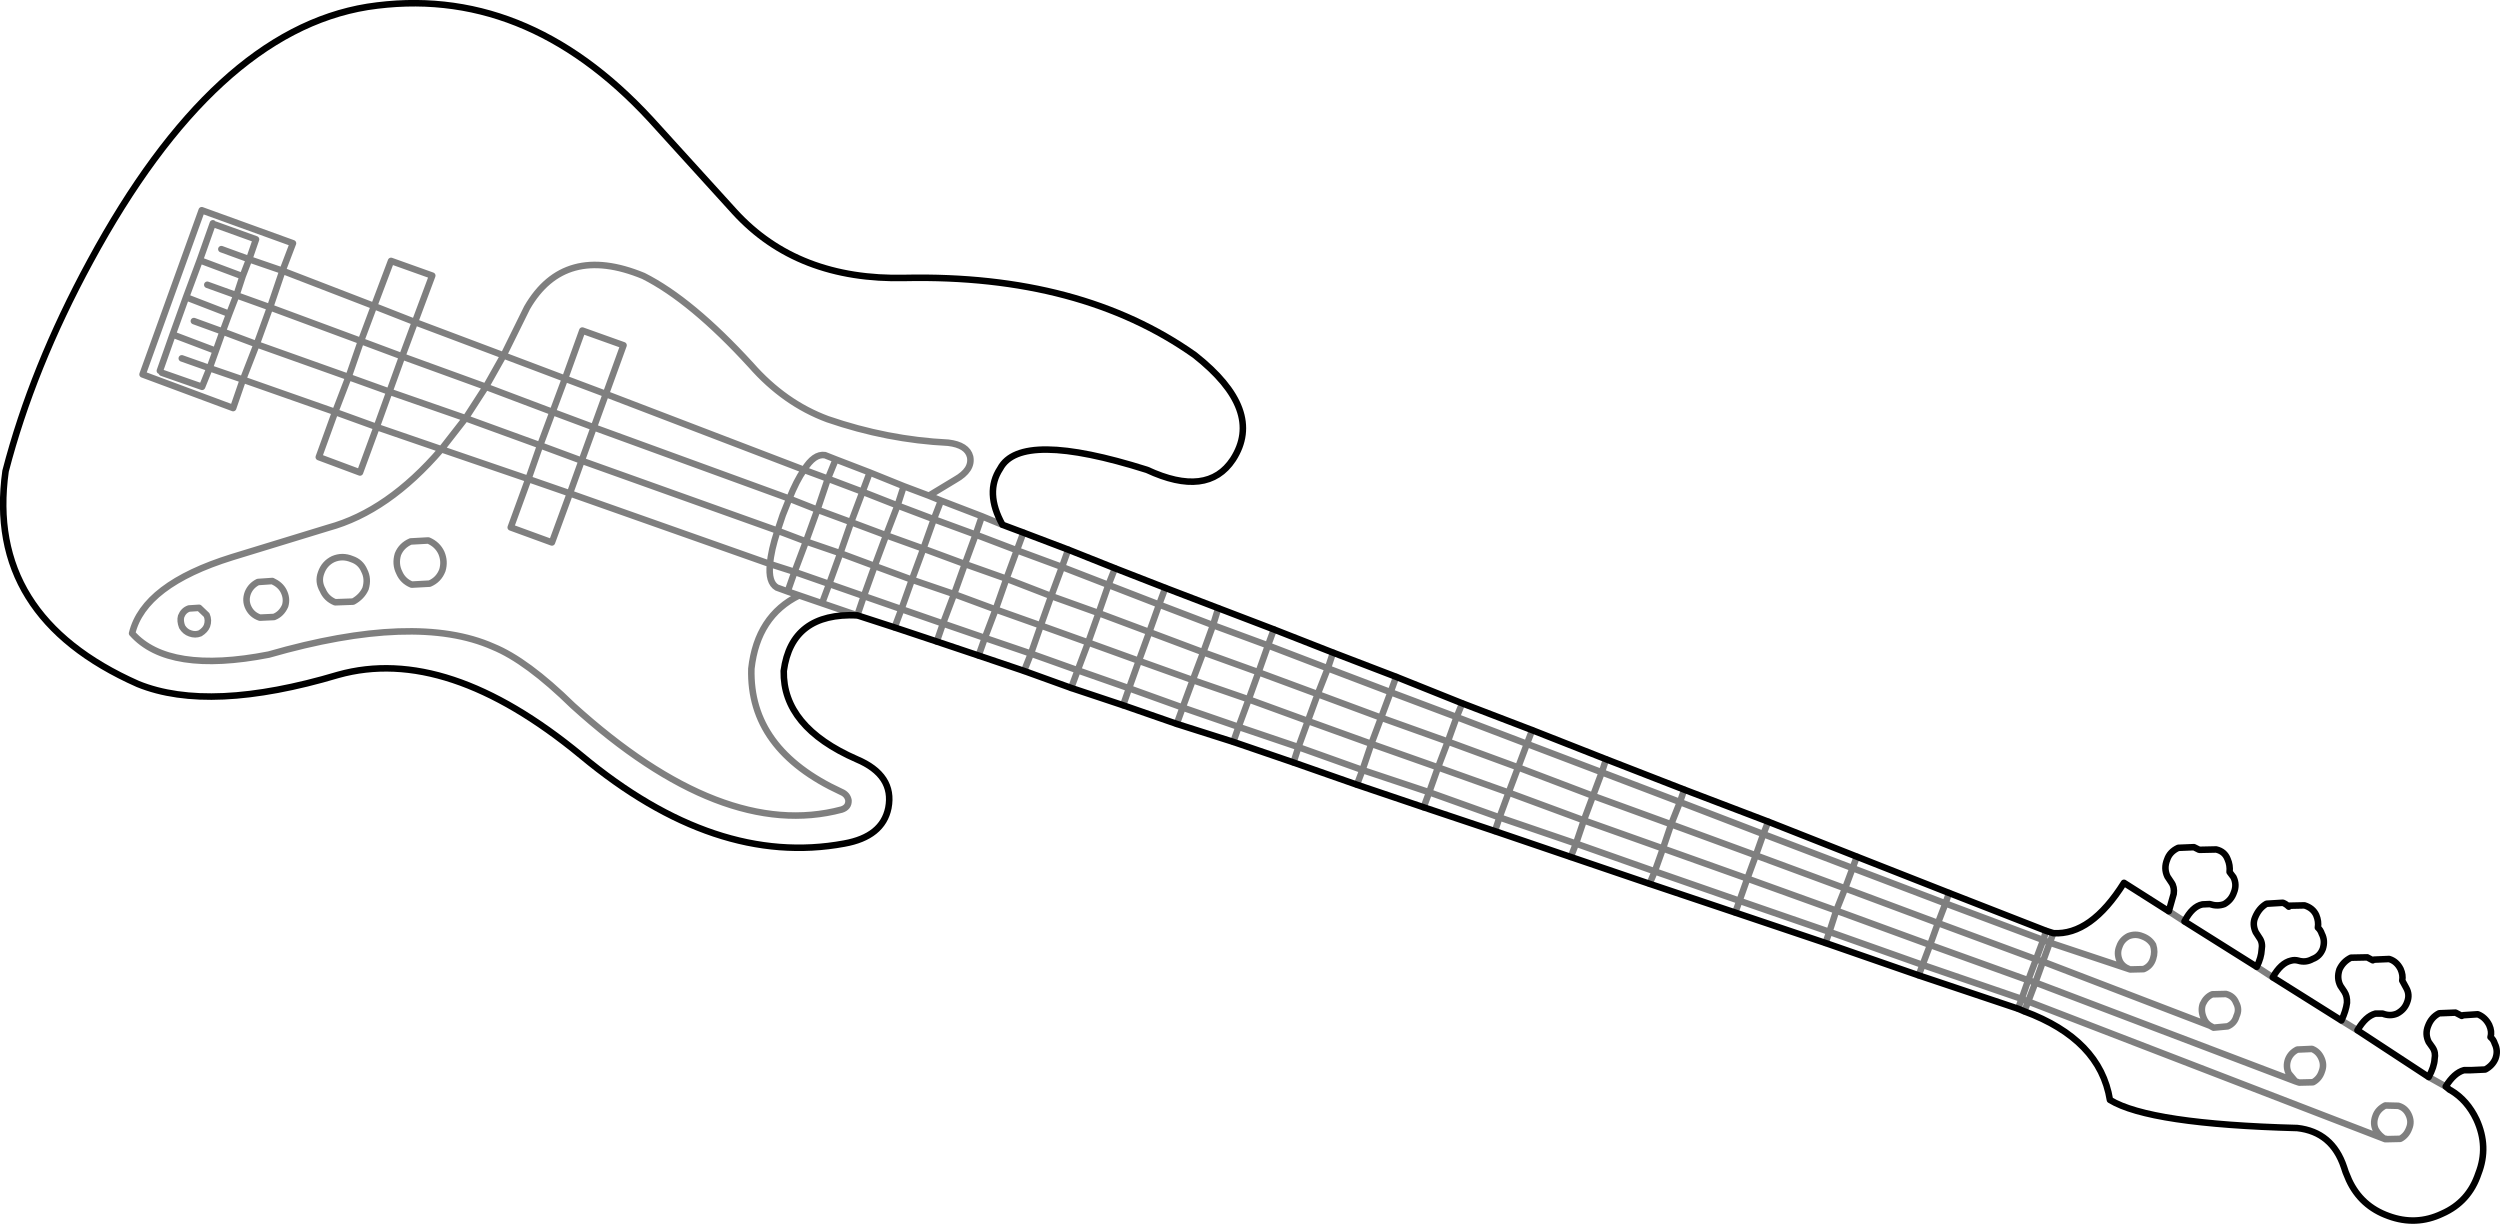 <?xml version="1.0" encoding="UTF-8" standalone="no"?>
<svg xmlns:xlink="http://www.w3.org/1999/xlink" height="187.15px" width="382.3px" xmlns="http://www.w3.org/2000/svg">
  <g transform="matrix(1.0, 0.0, 0.0, 1.0, -194.15, -293.25)">
    <path d="M325.25 387.35 L319.85 385.5 316.35 384.3 Q309.95 387.45 309.05 395.5 308.7 407.85 322.8 414.35 323.75 414.75 323.9 415.65 323.95 416.7 322.85 417.05 304.65 421.9 281.75 401.15 274.7 394.25 269.55 392.15 257.7 386.9 235.25 393.35 219.9 396.35 214.35 390.1 216.15 382.65 229.65 378.45 L244.35 373.95 Q253.5 371.45 261.65 361.95 L251.75 358.55 249.2 365.5 242.9 363.15 245.4 356.25 231.3 351.3 229.8 355.65 215.95 350.5 225.0 325.4 238.95 330.45 237.35 334.65 251.35 340.05 253.95 333.15 260.25 335.4 257.6 342.5 271.15 347.6 274.75 340.3 Q280.45 330.45 292.55 335.45 299.9 339.15 309.0 349.1 314.1 354.9 320.7 357.35 329.85 360.5 339.15 360.95 342.05 361.3 342.5 363.1 342.9 365.1 340.25 366.6 L336.2 369.05 338.05 369.8 344.3 372.2 347.45 373.5 M325.25 387.35 L326.25 384.4 320.95 382.55 319.85 385.5 M335.35 377.15 L341.7 379.5 343.35 375.0 336.95 372.65 335.35 377.15 329.65 375.1 327.9 379.8 333.6 381.9 335.35 377.15 M344.3 372.2 L343.35 375.0 349.65 377.4 350.65 374.7 M338.05 369.8 L336.95 372.65 331.4 370.55 329.65 375.1 324.3 373.1 322.65 377.85 327.9 379.8 326.25 384.4 332.0 386.4 333.6 381.9 340.05 384.1 341.7 379.5 348.05 381.75 349.65 377.4 356.55 379.95 357.5 377.3 M284.95 358.6 L314.85 369.5 Q315.95 366.75 317.1 365.1 L286.8 353.5 284.95 358.6 278.65 356.25 276.75 361.35 283.1 363.7 284.95 358.6 M319.15 371.2 L314.85 369.5 313.85 372.0 313.05 374.4 317.4 376.05 319.15 371.2 320.75 366.45 317.1 365.1 Q318.65 362.6 320.3 362.85 L321.95 363.5 327.15 365.5 332.35 367.6 336.2 369.05 M313.05 374.4 Q312.05 377.45 311.9 379.5 L315.65 380.7 317.4 376.05 322.65 377.85 320.95 382.55 315.65 380.7 314.6 383.7 316.35 384.3 M327.15 365.5 L326.05 368.45 331.4 370.55 332.35 367.6 M319.15 371.2 L324.3 373.1 326.05 368.45 320.75 366.45 321.95 363.5 M289.5 346.05 L283.2 343.8 280.55 351.15 286.8 353.5 289.5 346.05 M330.95 389.2 L332.0 386.4 338.35 388.6 340.05 384.1 346.4 386.45 348.05 381.75 354.9 384.4 356.55 379.95 363.65 382.7 364.65 380.15 M314.6 383.7 L312.95 383.1 Q311.6 382.3 311.9 379.5 L281.3 368.7 278.55 376.2 272.25 373.9 274.95 366.5 261.65 361.95 265.35 357.2 253.7 353.15 251.75 358.55 245.4 356.25 247.45 350.9 233.4 345.9 231.3 351.3 226.2 349.55 225.05 352.4 218.9 350.25 M363.65 382.7 L371.4 385.7 372.35 383.15 M371.4 385.7 L379.65 388.85 380.45 386.25 M378.15 393.0 L386.6 396.05 388.05 391.95 379.65 388.85 378.15 393.0 369.9 389.9 368.3 394.3 376.55 397.25 378.15 393.0 M363.65 382.7 L362.15 387.0 369.9 389.9 371.4 385.7 M360.55 391.5 L358.95 395.75 366.8 398.5 368.3 394.3 360.55 391.5 353.3 388.9 351.8 393.2 358.95 395.75 357.95 398.45 M365.9 401.1 L366.8 398.5 375.0 401.45 376.55 397.25 385.1 400.2 386.6 396.05 395.65 399.4 397.2 395.45 388.05 391.95 388.95 389.5 M362.15 387.0 L360.55 391.5 M374.1 403.95 L375.0 401.45 383.55 404.4 385.1 400.2 394.15 403.5 395.65 399.4 405.35 403.0 406.8 399.1 397.2 395.45 398.0 393.05 M382.75 406.7 L383.55 404.4 392.7 407.5 394.15 403.5 403.85 407.0 405.35 403.0 415.55 406.65 416.9 402.9 406.8 399.1 407.65 396.75 M346.4 386.45 L353.3 388.9 354.9 384.4 362.15 387.0 M343.8 393.5 L344.75 390.8 338.35 388.6 337.4 391.35 M350.75 395.85 L351.8 393.2 344.75 390.8 346.4 386.45 M417.75 400.8 L416.9 402.9 427.65 407.0 428.45 404.9 M401.65 413.25 L402.5 411.0 392.7 407.5 391.95 409.85 M423.45 418.25 L424.85 414.45 414.05 410.6 412.7 414.4 423.45 418.25 435.15 422.25 436.35 418.7 424.85 414.45 426.3 410.6 415.55 406.65 414.05 410.6 403.85 407.0 402.5 411.0 412.7 414.4 411.85 416.7 M422.75 420.35 L423.45 418.25 M426.3 410.6 L427.65 407.0 439.1 411.35 439.75 409.35 M451.7 414.0 L451.05 415.9 463.8 420.8 464.55 418.9 M449.7 419.3 L437.75 414.95 436.35 418.7 448.45 423.0 449.7 419.3 451.05 415.9 439.1 411.35 437.75 414.95 426.3 410.6 M459.5 432.8 L460.15 431.0 447.2 426.5 446.4 428.4 M447.2 426.5 L435.15 422.25 434.35 424.3 M447.2 426.5 L448.45 423.0 461.35 427.6 462.65 424.05 449.7 419.3 M462.65 424.05 L463.8 420.8 477.45 426.0 478.1 424.25 M460.15 431.0 L461.35 427.6 474.95 432.5 476.3 429.1 462.65 424.05 M487.55 442.4 L488.15 440.8 473.9 435.75 473.3 437.45 M488.15 440.8 L489.3 437.75 474.95 432.5 473.9 435.75 460.15 431.0 M476.3 429.1 L490.5 434.4 491.65 431.4 477.45 426.0 476.3 429.1 M492.2 429.8 L491.65 431.4 506.6 437.0 507.05 435.6 M489.3 437.75 L504.3 443.15 505.5 439.95 490.5 434.4 489.3 437.75 M506.6 437.0 L507.6 437.4 508.15 435.95 M518.25 438.0 Q517.8 439.05 518.3 440.2 518.7 441.05 519.75 441.45 L519.9 441.5 521.95 441.45 Q523.05 441.0 523.4 439.85 523.75 438.8 523.4 437.75 522.85 436.8 521.7 436.4 520.7 436.0 519.65 436.4 518.6 436.95 518.25 438.0 M528.2 434.15 L525.8 432.6 M255.65 347.75 L257.6 342.5 251.35 340.05 249.35 345.4 255.65 347.75 268.45 352.4 271.15 347.6 280.55 351.15 278.65 356.25 268.45 352.4 265.35 357.2 276.75 361.35 274.95 366.5 281.3 368.7 283.1 363.7 313.05 374.4 M237.35 334.65 L235.45 340.25 249.35 345.4 247.45 350.9 253.7 353.15 255.65 347.75 M256.95 376.05 L259.65 375.9 Q261.05 376.5 261.65 377.8 262.2 379.1 261.8 380.45 261.25 381.9 259.85 382.5 L257.1 382.65 Q255.75 382.1 255.2 380.8 254.55 379.5 255.0 378.0 255.55 376.65 256.95 376.05 M247.95 378.75 Q249.3 379.2 249.85 380.5 250.5 381.75 250.05 383.25 249.5 384.5 248.15 385.25 L245.4 385.35 Q244.05 384.8 243.5 383.5 242.75 382.2 243.25 380.85 243.75 379.4 245.1 378.75 246.5 378.15 247.95 378.75 M218.6 349.95 L220.55 344.4 222.6 338.7 224.7 333.05 226.7 327.4 M228.0 331.35 L232.25 332.9 233.3 329.85 227.05 327.6 M222.6 338.7 L229.2 341.25 230.3 338.4 225.85 336.8 M237.35 334.65 L232.25 332.9 231.25 335.5 230.3 338.4 235.45 340.25 233.4 345.9 228.2 343.95 227.15 346.9 226.2 349.55 221.95 348.05 M223.8 342.35 L228.2 343.95 229.2 341.25 M227.15 346.9 L220.55 344.4 M231.25 335.5 L224.7 333.05 M225.75 387.3 Q226.1 388.1 225.8 388.95 225.55 389.6 224.75 390.1 224.0 390.4 223.2 390.1 222.45 389.85 222.0 389.1 221.65 388.2 221.85 387.5 222.2 386.6 223.05 386.3 L224.6 386.2 225.75 387.3 M232.05 383.9 Q232.5 382.8 233.6 382.25 L235.8 382.1 Q237.0 382.65 237.5 383.6 238.1 384.75 237.75 385.9 237.2 387.15 236.05 387.6 L233.9 387.7 Q232.7 387.3 232.15 386.2 231.6 385.1 232.05 383.9 M554.65 450.8 L552.2 449.3 M545.15 458.6 L544.15 457.4 Q543.65 456.35 544.05 455.25 544.45 454.25 545.45 453.75 L547.7 453.65 Q548.7 454.05 549.15 455.1 549.6 456.1 549.2 457.1 548.85 458.2 547.85 458.75 L545.75 458.8 545.15 458.6 505.4 443.5 504.3 446.4 558.9 467.45 Q558.0 466.95 557.45 466.0 557.0 465.05 557.4 463.95 557.75 462.9 558.9 462.3 L560.9 462.35 Q561.95 462.65 562.45 463.65 563.0 464.75 562.55 465.8 562.15 466.9 561.2 467.4 L559.05 467.45 559.05 467.4 558.9 467.45 M568.15 459.4 L565.55 457.95 M541.7 442.7 L539.25 441.1 M519.75 441.45 L507.6 437.4 506.55 440.3 532.1 450.1 Q531.45 449.7 531.15 448.95 530.65 447.8 531.0 446.8 531.5 445.7 532.45 445.3 L534.55 445.25 Q535.7 445.55 536.1 446.6 536.65 447.6 536.15 448.65 535.85 449.75 534.8 450.2 L532.65 450.4 532.1 450.1 M505.4 443.5 L504.3 443.15 503.3 446.0 504.3 446.4 503.7 447.9 M506.6 437.0 L505.5 439.95 506.55 440.3 505.4 443.5 M503.3 446.0 L502.75 447.5 M503.3 446.0 L488.15 440.8" fill="none" stroke="#000000" stroke-linecap="round" stroke-linejoin="round" stroke-opacity="0.502" stroke-width="1.0"/>
    <path d="M347.45 373.5 Q344.7 368.55 347.1 364.9 350.25 359.0 369.55 365.1 378.8 369.4 382.7 363.5 387.55 356.0 376.85 347.55 359.4 335.2 332.55 335.75 316.1 336.15 306.5 325.65 L293.65 311.5 Q274.35 290.6 250.35 294.3 226.95 298.1 207.95 333.2 199.1 349.5 195.0 365.3 191.9 387.5 215.25 397.85 226.2 402.3 245.85 396.45 262.45 391.8 283.05 408.8 303.6 425.9 323.25 422.25 329.1 421.2 330.0 416.8 330.95 411.8 325.15 409.35 313.85 404.4 314.0 395.85 315.2 386.9 325.25 387.35 L330.95 389.2 337.4 391.35 343.8 393.5 350.75 395.85 357.95 398.45 365.9 401.1 374.1 403.95 382.75 406.7 M350.65 374.7 L347.45 373.5 M357.5 377.3 L350.65 374.7 M364.65 380.15 L357.5 377.3 M372.35 383.15 L364.65 380.15 M380.45 386.25 L372.35 383.15 M388.95 389.5 L380.45 386.25 M398.0 393.05 L388.95 389.5 M407.65 396.75 L398.0 393.05 M428.45 404.9 L417.75 400.8 407.65 396.75 M428.45 404.9 L439.75 409.35 451.7 414.0 464.55 418.9 478.1 424.25 492.2 429.8 507.05 435.6 508.15 435.95 Q513.9 436.3 518.95 428.25 L525.8 432.6 526.55 429.95 Q526.7 428.9 526.2 428.2 L525.6 427.3 Q525.0 426.05 525.55 424.7 525.95 423.5 527.25 422.9 L529.65 422.8 530.45 423.2 530.75 423.2 533.05 423.15 Q534.35 423.45 534.8 424.65 535.2 425.55 535.1 426.6 L535.7 427.4 Q536.25 428.55 535.75 429.75 535.35 430.9 534.3 431.5 533.25 431.9 532.05 431.5 L530.95 431.55 Q529.4 431.85 528.2 434.15 L539.25 441.1 Q539.95 439.65 540.0 438.5 540.2 437.4 539.65 436.65 L539.1 435.8 Q538.55 434.6 539.0 433.55 539.6 432.1 540.75 431.45 L543.25 431.3 Q543.75 431.5 544.15 431.9 L544.25 431.75 546.55 431.7 Q547.85 432.1 548.35 433.2 548.75 434.15 548.6 435.1 549.0 435.45 549.2 436.05 549.75 437.1 549.35 438.35 548.9 439.5 547.8 439.9 546.75 440.5 545.6 440.15 545.05 440.0 544.5 440.15 542.95 440.5 541.7 442.7 L552.2 449.3 Q552.9 447.8 553.05 446.6 553.1 445.6 552.65 444.9 L552.05 444.0 Q551.45 442.85 551.9 441.5 552.45 440.3 553.65 439.7 L556.15 439.65 557.0 440.1 Q557.05 440.0 557.15 440.0 L559.5 439.9 Q560.65 440.25 561.25 441.45 561.65 442.35 561.5 443.2 L562.1 444.3 Q562.7 445.35 562.25 446.5 561.85 447.65 560.7 448.25 559.65 448.7 558.5 448.25 L557.4 448.25 Q555.9 448.65 554.65 450.8 L565.55 457.95 Q566.4 456.35 566.45 455.2 566.65 454.2 566.15 453.45 L565.55 452.6 Q564.95 451.4 565.45 450.15 565.95 448.8 567.15 448.2 L569.65 448.1 570.6 448.6 570.8 448.5 573.05 448.35 Q574.2 448.8 574.8 450.0 575.25 451.0 575.0 451.85 575.45 452.2 575.65 452.85 576.2 453.95 575.75 455.15 575.3 456.2 574.2 456.8 L572.0 456.9 570.95 456.9 Q569.45 457.3 568.15 459.4 L568.75 459.9 568.95 460.0 Q571.45 461.5 572.85 464.45 574.75 468.6 573.15 472.7 571.7 477.05 567.6 478.85 563.6 480.75 559.4 479.2 555.2 477.7 553.35 473.7 L552.85 472.5 552.6 471.75 Q550.8 466.35 545.45 465.75 522.85 465.15 516.8 461.45 515.3 452.2 503.7 447.9 L502.75 447.5 487.55 442.4 473.3 437.45 459.5 432.8 446.4 428.4 434.35 424.3 422.75 420.35 411.85 416.7 401.65 413.25 391.95 409.85 382.75 406.7" fill="none" stroke="#000000" stroke-linecap="round" stroke-linejoin="round" stroke-width="1.0"/>
  </g>
</svg>
